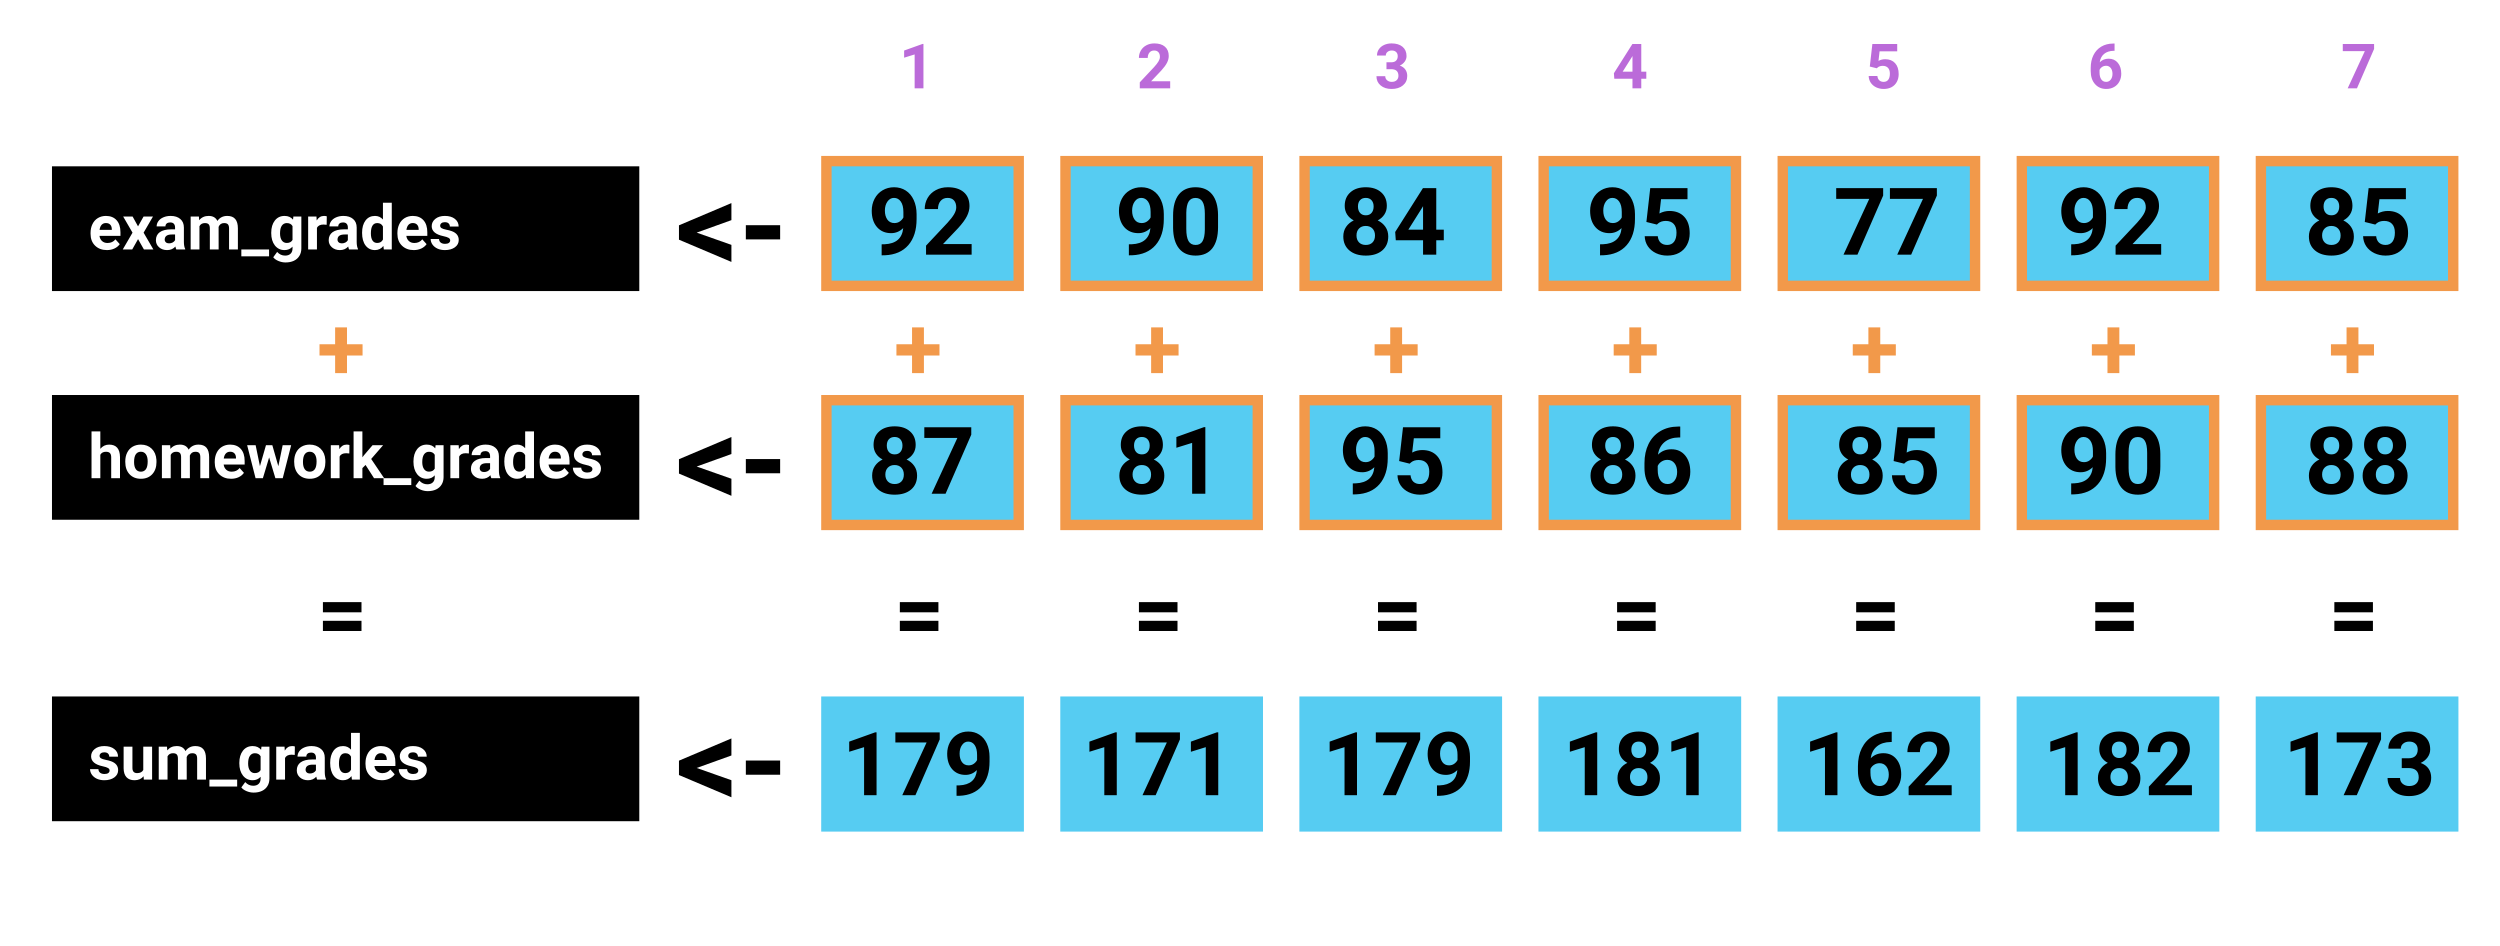 <svg width="481" height="182" viewBox="0 0 481 182" fill="none" xmlns="http://www.w3.org/2000/svg">
<rect width="481" height="182" fill="white"/>
<rect x="159" y="31" width="37" height="24" fill="#56CCF2" stroke="#F2994A" stroke-width="2"/>
<rect x="251" y="31" width="37" height="24" fill="#56CCF2" stroke="#F2994A" stroke-width="2"/>
<rect x="205" y="31" width="37" height="24" fill="#56CCF2" stroke="#F2994A" stroke-width="2"/>
<rect x="297" y="31" width="37" height="24" fill="#56CCF2" stroke="#F2994A" stroke-width="2"/>
<rect x="389" y="31" width="37" height="24" fill="#56CCF2" stroke="#F2994A" stroke-width="2"/>
<rect x="435" y="31" width="37" height="24" fill="#56CCF2" stroke="#F2994A" stroke-width="2"/>
<rect x="343" y="31" width="37" height="24" fill="#56CCF2" stroke="#F2994A" stroke-width="2"/>
<path d="M173.776 43.885C173.114 44.535 172.341 44.86 171.456 44.86C170.325 44.86 169.42 44.474 168.74 43.7C168.061 42.921 167.721 41.872 167.721 40.554C167.721 39.716 167.902 38.948 168.266 38.251C168.635 37.548 169.147 37.003 169.804 36.616C170.46 36.224 171.198 36.027 172.019 36.027C172.862 36.027 173.612 36.238 174.269 36.66C174.925 37.082 175.435 37.688 175.798 38.48C176.161 39.27 176.346 40.176 176.352 41.195V42.136C176.352 44.269 175.821 45.944 174.761 47.163C173.7 48.382 172.197 49.032 170.252 49.114L169.628 49.123V47.005L170.19 46.996C172.399 46.897 173.595 45.859 173.776 43.885ZM172.08 42.918C172.49 42.918 172.842 42.812 173.135 42.602C173.434 42.391 173.659 42.136 173.812 41.837V40.791C173.812 39.93 173.647 39.262 173.319 38.787C172.991 38.312 172.552 38.075 172.001 38.075C171.491 38.075 171.072 38.31 170.744 38.778C170.416 39.241 170.252 39.824 170.252 40.527C170.252 41.225 170.41 41.799 170.727 42.25C171.049 42.695 171.5 42.918 172.08 42.918ZM186.942 49H178.171V47.26L182.311 42.848C182.879 42.227 183.298 41.685 183.567 41.222C183.843 40.759 183.98 40.319 183.98 39.903C183.98 39.335 183.837 38.89 183.55 38.567C183.263 38.239 182.853 38.075 182.319 38.075C181.745 38.075 181.291 38.274 180.957 38.673C180.629 39.065 180.465 39.584 180.465 40.228H177.916C177.916 39.449 178.101 38.737 178.47 38.093C178.845 37.448 179.372 36.944 180.052 36.581C180.731 36.212 181.502 36.027 182.363 36.027C183.682 36.027 184.704 36.344 185.431 36.977C186.163 37.609 186.529 38.503 186.529 39.657C186.529 40.29 186.365 40.935 186.037 41.591C185.709 42.247 185.146 43.012 184.35 43.885L181.44 46.952H186.942V49ZM221.343 43.885C220.681 44.535 219.907 44.86 219.022 44.86C217.892 44.86 216.986 44.474 216.307 43.7C215.627 42.921 215.287 41.872 215.287 40.554C215.287 39.716 215.469 38.948 215.832 38.251C216.201 37.548 216.714 37.003 217.37 36.616C218.026 36.224 218.765 36.027 219.585 36.027C220.429 36.027 221.179 36.238 221.835 36.66C222.491 37.082 223.001 37.688 223.364 38.48C223.728 39.27 223.912 40.176 223.918 41.195V42.136C223.918 44.269 223.388 45.944 222.327 47.163C221.267 48.382 219.764 49.032 217.818 49.114L217.194 49.123V47.005L217.757 46.996C219.966 46.897 221.161 45.859 221.343 43.885ZM219.646 42.918C220.057 42.918 220.408 42.812 220.701 42.602C221 42.391 221.226 42.136 221.378 41.837V40.791C221.378 39.93 221.214 39.262 220.886 38.787C220.558 38.312 220.118 38.075 219.567 38.075C219.058 38.075 218.639 38.31 218.311 38.778C217.982 39.241 217.818 39.824 217.818 40.527C217.818 41.225 217.977 41.799 218.293 42.25C218.615 42.695 219.066 42.918 219.646 42.918ZM234.351 43.709C234.351 45.478 233.984 46.832 233.252 47.77C232.52 48.707 231.447 49.176 230.035 49.176C228.641 49.176 227.574 48.716 226.836 47.796C226.098 46.876 225.72 45.558 225.702 43.841V41.485C225.702 39.698 226.071 38.342 226.81 37.416C227.554 36.49 228.623 36.027 230.018 36.027C231.412 36.027 232.479 36.487 233.217 37.407C233.955 38.321 234.333 39.637 234.351 41.353V43.709ZM231.811 41.125C231.811 40.065 231.664 39.294 231.371 38.813C231.084 38.327 230.633 38.084 230.018 38.084C229.42 38.084 228.978 38.315 228.69 38.778C228.409 39.235 228.26 39.953 228.242 40.932V44.043C228.242 45.086 228.383 45.862 228.664 46.372C228.951 46.876 229.408 47.128 230.035 47.128C230.656 47.128 231.104 46.885 231.38 46.398C231.655 45.912 231.799 45.168 231.811 44.166V41.125ZM266.826 39.605C266.826 40.226 266.671 40.776 266.36 41.257C266.05 41.737 265.622 42.121 265.077 42.408C265.698 42.707 266.19 43.12 266.554 43.648C266.917 44.169 267.099 44.784 267.099 45.493C267.099 46.63 266.712 47.529 265.938 48.191C265.165 48.848 264.113 49.176 262.783 49.176C261.453 49.176 260.398 48.845 259.619 48.183C258.84 47.52 258.45 46.624 258.45 45.493C258.45 44.784 258.632 44.166 258.995 43.639C259.358 43.111 259.848 42.701 260.463 42.408C259.918 42.121 259.49 41.737 259.18 41.257C258.875 40.776 258.723 40.226 258.723 39.605C258.723 38.515 259.086 37.648 259.812 37.003C260.539 36.352 261.526 36.027 262.774 36.027C264.017 36.027 265.001 36.35 265.728 36.994C266.46 37.633 266.826 38.503 266.826 39.605ZM264.55 45.309C264.55 44.752 264.389 44.307 264.066 43.973C263.744 43.639 263.311 43.472 262.766 43.472C262.227 43.472 261.796 43.639 261.474 43.973C261.151 44.301 260.99 44.746 260.99 45.309C260.99 45.853 261.148 46.293 261.465 46.627C261.781 46.961 262.221 47.128 262.783 47.128C263.334 47.128 263.765 46.967 264.075 46.645C264.392 46.322 264.55 45.877 264.55 45.309ZM264.286 39.727C264.286 39.23 264.154 38.831 263.891 38.532C263.627 38.227 263.255 38.075 262.774 38.075C262.3 38.075 261.931 38.222 261.667 38.515C261.403 38.808 261.271 39.212 261.271 39.727C261.271 40.237 261.403 40.648 261.667 40.958C261.931 41.269 262.303 41.424 262.783 41.424C263.264 41.424 263.633 41.269 263.891 40.958C264.154 40.648 264.286 40.237 264.286 39.727ZM276.336 44.184H277.786V46.231H276.336V49H273.796V46.231H268.549L268.435 44.632L273.77 36.203H276.336V44.184ZM270.966 44.184H273.796V39.666L273.629 39.956L270.966 44.184ZM311.993 43.885C311.331 44.535 310.558 44.86 309.673 44.86C308.542 44.86 307.637 44.474 306.957 43.7C306.277 42.921 305.938 41.872 305.938 40.554C305.938 39.716 306.119 38.948 306.482 38.251C306.852 37.548 307.364 37.003 308.021 36.616C308.677 36.224 309.415 36.027 310.235 36.027C311.079 36.027 311.829 36.238 312.485 36.66C313.142 37.082 313.651 37.688 314.015 38.48C314.378 39.27 314.562 40.176 314.568 41.195V42.136C314.568 44.269 314.038 45.944 312.978 47.163C311.917 48.382 310.414 49.032 308.469 49.114L307.845 49.123V47.005L308.407 46.996C310.616 46.897 311.812 45.859 311.993 43.885ZM310.297 42.918C310.707 42.918 311.059 42.812 311.352 42.602C311.65 42.391 311.876 42.136 312.028 41.837V40.791C312.028 39.93 311.864 39.262 311.536 38.787C311.208 38.312 310.769 38.075 310.218 38.075C309.708 38.075 309.289 38.31 308.961 38.778C308.633 39.241 308.469 39.824 308.469 40.527C308.469 41.225 308.627 41.799 308.943 42.25C309.266 42.695 309.717 42.918 310.297 42.918ZM316.766 42.707L317.504 36.203H324.676V38.321H319.587L319.271 41.072C319.874 40.75 320.516 40.589 321.195 40.589C322.414 40.589 323.369 40.967 324.061 41.723C324.752 42.478 325.098 43.536 325.098 44.895C325.098 45.722 324.922 46.463 324.57 47.119C324.225 47.77 323.727 48.276 323.076 48.64C322.426 48.997 321.658 49.176 320.773 49.176C320 49.176 319.282 49.02 318.62 48.71C317.958 48.394 317.434 47.951 317.047 47.383C316.666 46.815 316.464 46.167 316.44 45.44H318.954C319.007 45.974 319.191 46.39 319.508 46.688C319.83 46.981 320.249 47.128 320.765 47.128C321.339 47.128 321.781 46.923 322.092 46.513C322.402 46.097 322.558 45.511 322.558 44.755C322.558 44.028 322.379 43.472 322.021 43.085C321.664 42.698 321.157 42.505 320.501 42.505C319.897 42.505 319.408 42.663 319.033 42.98L318.787 43.208L316.766 42.707ZM362.319 37.627L357.371 49H354.69L359.647 38.26H353.284V36.203H362.319V37.627ZM372.655 37.627L367.707 49H365.026L369.983 38.26H363.62V36.203H372.655V37.627ZM402.644 43.885C401.981 44.535 401.208 44.86 400.323 44.86C399.192 44.86 398.287 44.474 397.607 43.7C396.928 42.921 396.588 41.872 396.588 40.554C396.588 39.716 396.77 38.948 397.133 38.251C397.502 37.548 398.015 37.003 398.671 36.616C399.327 36.224 400.065 36.027 400.886 36.027C401.729 36.027 402.479 36.238 403.136 36.66C403.792 37.082 404.302 37.688 404.665 38.48C405.028 39.27 405.213 40.176 405.219 41.195V42.136C405.219 44.269 404.688 45.944 403.628 47.163C402.567 48.382 401.064 49.032 399.119 49.114L398.495 49.123V47.005L399.058 46.996C401.267 46.897 402.462 45.859 402.644 43.885ZM400.947 42.918C401.357 42.918 401.709 42.812 402.002 42.602C402.301 42.391 402.526 42.136 402.679 41.837V40.791C402.679 39.93 402.515 39.262 402.187 38.787C401.858 38.312 401.419 38.075 400.868 38.075C400.358 38.075 399.939 38.31 399.611 38.778C399.283 39.241 399.119 39.824 399.119 40.527C399.119 41.225 399.277 41.799 399.594 42.25C399.916 42.695 400.367 42.918 400.947 42.918ZM415.81 49H407.038V47.26L411.178 42.848C411.746 42.227 412.165 41.685 412.435 41.222C412.71 40.759 412.848 40.319 412.848 39.903C412.848 39.335 412.704 38.89 412.417 38.567C412.13 38.239 411.72 38.075 411.187 38.075C410.612 38.075 410.158 38.274 409.824 38.673C409.496 39.065 409.332 39.584 409.332 40.228H406.783C406.783 39.449 406.968 38.737 407.337 38.093C407.712 37.448 408.239 36.944 408.919 36.581C409.599 36.212 410.369 36.027 411.23 36.027C412.549 36.027 413.571 36.344 414.298 36.977C415.03 37.609 415.396 38.503 415.396 39.657C415.396 40.29 415.232 40.935 414.904 41.591C414.576 42.247 414.014 43.012 413.217 43.885L410.308 46.952H415.81V49ZM452.609 39.605C452.609 40.226 452.454 40.776 452.144 41.257C451.833 41.737 451.405 42.121 450.86 42.408C451.481 42.707 451.974 43.12 452.337 43.648C452.7 44.169 452.882 44.784 452.882 45.493C452.882 46.63 452.495 47.529 451.722 48.191C450.948 48.848 449.896 49.176 448.566 49.176C447.236 49.176 446.182 48.845 445.402 48.183C444.623 47.52 444.233 46.624 444.233 45.493C444.233 44.784 444.415 44.166 444.778 43.639C445.142 43.111 445.631 42.701 446.246 42.408C445.701 42.121 445.273 41.737 444.963 41.257C444.658 40.776 444.506 40.226 444.506 39.605C444.506 38.515 444.869 37.648 445.596 37.003C446.322 36.352 447.31 36.027 448.558 36.027C449.8 36.027 450.784 36.35 451.511 36.994C452.243 37.633 452.609 38.503 452.609 39.605ZM450.333 45.309C450.333 44.752 450.172 44.307 449.85 43.973C449.527 43.639 449.094 43.472 448.549 43.472C448.01 43.472 447.579 43.639 447.257 43.973C446.935 44.301 446.773 44.746 446.773 45.309C446.773 45.853 446.932 46.293 447.248 46.627C447.564 46.961 448.004 47.128 448.566 47.128C449.117 47.128 449.548 46.967 449.858 46.645C450.175 46.322 450.333 45.877 450.333 45.309ZM450.069 39.727C450.069 39.23 449.938 38.831 449.674 38.532C449.41 38.227 449.038 38.075 448.558 38.075C448.083 38.075 447.714 38.222 447.45 38.515C447.187 38.808 447.055 39.212 447.055 39.727C447.055 40.237 447.187 40.648 447.45 40.958C447.714 41.269 448.086 41.424 448.566 41.424C449.047 41.424 449.416 41.269 449.674 40.958C449.938 40.648 450.069 40.237 450.069 39.727ZM454.982 42.707L455.721 36.203H462.893V38.321H457.804L457.487 41.072C458.091 40.75 458.732 40.589 459.412 40.589C460.631 40.589 461.586 40.967 462.277 41.723C462.969 42.478 463.314 43.536 463.314 44.895C463.314 45.722 463.139 46.463 462.787 47.119C462.441 47.77 461.943 48.276 461.293 48.64C460.643 48.997 459.875 49.176 458.99 49.176C458.217 49.176 457.499 49.02 456.837 48.71C456.175 48.394 455.65 47.951 455.264 47.383C454.883 46.815 454.681 46.167 454.657 45.44H457.171C457.224 45.974 457.408 46.39 457.725 46.688C458.047 46.981 458.466 47.128 458.981 47.128C459.556 47.128 459.998 46.923 460.309 46.513C460.619 46.097 460.774 45.511 460.774 44.755C460.774 44.028 460.596 43.472 460.238 43.085C459.881 42.698 459.374 42.505 458.718 42.505C458.114 42.505 457.625 42.663 457.25 42.98L457.004 43.208L454.982 42.707Z" fill="black"/>
<rect x="159" y="77" width="37" height="24" fill="#56CCF2" stroke="#F2994A" stroke-width="2"/>
<rect x="251" y="77" width="37" height="24" fill="#56CCF2" stroke="#F2994A" stroke-width="2"/>
<rect x="205" y="77" width="37" height="24" fill="#56CCF2" stroke="#F2994A" stroke-width="2"/>
<rect x="297" y="77" width="37" height="24" fill="#56CCF2" stroke="#F2994A" stroke-width="2"/>
<rect x="389" y="77" width="37" height="24" fill="#56CCF2" stroke="#F2994A" stroke-width="2"/>
<rect x="435" y="77" width="37" height="24" fill="#56CCF2" stroke="#F2994A" stroke-width="2"/>
<rect x="343" y="77" width="37" height="24" fill="#56CCF2" stroke="#F2994A" stroke-width="2"/>
<path d="M176.176 85.605C176.176 86.226 176.021 86.776 175.71 87.257C175.399 87.737 174.972 88.121 174.427 88.408C175.048 88.707 175.54 89.12 175.903 89.647C176.267 90.169 176.448 90.784 176.448 91.493C176.448 92.63 176.062 93.529 175.288 94.191C174.515 94.848 173.463 95.176 172.133 95.176C170.803 95.176 169.748 94.845 168.969 94.183C168.189 93.52 167.8 92.624 167.8 91.493C167.8 90.784 167.981 90.166 168.345 89.639C168.708 89.111 169.197 88.701 169.812 88.408C169.268 88.121 168.84 87.737 168.529 87.257C168.225 86.776 168.072 86.226 168.072 85.605C168.072 84.515 168.436 83.647 169.162 83.003C169.889 82.353 170.876 82.027 172.124 82.027C173.366 82.027 174.351 82.35 175.077 82.994C175.81 83.633 176.176 84.503 176.176 85.605ZM173.899 91.309C173.899 90.752 173.738 90.307 173.416 89.973C173.094 89.639 172.66 89.472 172.115 89.472C171.576 89.472 171.146 89.639 170.823 89.973C170.501 90.301 170.34 90.746 170.34 91.309C170.34 91.853 170.498 92.293 170.814 92.627C171.131 92.961 171.57 93.128 172.133 93.128C172.684 93.128 173.114 92.967 173.425 92.644C173.741 92.322 173.899 91.877 173.899 91.309ZM173.636 85.728C173.636 85.23 173.504 84.831 173.24 84.532C172.977 84.228 172.604 84.075 172.124 84.075C171.649 84.075 171.28 84.222 171.017 84.515C170.753 84.808 170.621 85.212 170.621 85.728C170.621 86.237 170.753 86.647 171.017 86.958C171.28 87.269 171.652 87.424 172.133 87.424C172.613 87.424 172.982 87.269 173.24 86.958C173.504 86.647 173.636 86.237 173.636 85.728ZM186.872 83.627L181.924 95H179.243L184.2 84.26H177.837V82.203H186.872V83.627ZM223.742 85.605C223.742 86.226 223.587 86.776 223.276 87.257C222.966 87.737 222.538 88.121 221.993 88.408C222.614 88.707 223.106 89.12 223.47 89.647C223.833 90.169 224.015 90.784 224.015 91.493C224.015 92.63 223.628 93.529 222.854 94.191C222.081 94.848 221.029 95.176 219.699 95.176C218.369 95.176 217.314 94.845 216.535 94.183C215.756 93.52 215.366 92.624 215.366 91.493C215.366 90.784 215.548 90.166 215.911 89.639C216.274 89.111 216.764 88.701 217.379 88.408C216.834 88.121 216.406 87.737 216.096 87.257C215.791 86.776 215.639 86.226 215.639 85.605C215.639 84.515 216.002 83.647 216.729 83.003C217.455 82.353 218.442 82.027 219.69 82.027C220.933 82.027 221.917 82.35 222.644 82.994C223.376 83.633 223.742 84.503 223.742 85.605ZM221.466 91.309C221.466 90.752 221.305 90.307 220.982 89.973C220.66 89.639 220.227 89.472 219.682 89.472C219.143 89.472 218.712 89.639 218.39 89.973C218.067 90.301 217.906 90.746 217.906 91.309C217.906 91.853 218.064 92.293 218.381 92.627C218.697 92.961 219.137 93.128 219.699 93.128C220.25 93.128 220.681 92.967 220.991 92.644C221.308 92.322 221.466 91.877 221.466 91.309ZM221.202 85.728C221.202 85.23 221.07 84.831 220.807 84.532C220.543 84.228 220.171 84.075 219.69 84.075C219.216 84.075 218.847 84.222 218.583 84.515C218.319 84.808 218.188 85.212 218.188 85.728C218.188 86.237 218.319 86.647 218.583 86.958C218.847 87.269 219.219 87.424 219.699 87.424C220.18 87.424 220.549 87.269 220.807 86.958C221.07 86.647 221.202 86.237 221.202 85.728ZM231.907 95H229.367V85.209L226.335 86.149V84.084L231.635 82.186H231.907V95ZM264.427 89.885C263.765 90.535 262.991 90.86 262.106 90.86C260.976 90.86 260.07 90.474 259.391 89.7C258.711 88.921 258.371 87.872 258.371 86.554C258.371 85.716 258.553 84.948 258.916 84.251C259.285 83.548 259.798 83.003 260.454 82.616C261.11 82.224 261.849 82.027 262.669 82.027C263.513 82.027 264.263 82.238 264.919 82.66C265.575 83.082 266.085 83.689 266.448 84.48C266.812 85.27 266.996 86.176 267.002 87.195V88.136C267.002 90.269 266.472 91.944 265.411 93.163C264.351 94.382 262.848 95.032 260.902 95.114L260.278 95.123V93.005L260.841 92.996C263.05 92.897 264.245 91.859 264.427 89.885ZM262.73 88.918C263.141 88.918 263.492 88.812 263.785 88.602C264.084 88.391 264.31 88.136 264.462 87.837V86.791C264.462 85.93 264.298 85.262 263.97 84.787C263.642 84.312 263.202 84.075 262.651 84.075C262.142 84.075 261.723 84.31 261.395 84.778C261.066 85.241 260.902 85.824 260.902 86.527C260.902 87.225 261.061 87.799 261.377 88.25C261.699 88.695 262.15 88.918 262.73 88.918ZM269.199 88.707L269.938 82.203H277.109V84.321H272.021L271.704 87.072C272.308 86.75 272.949 86.589 273.629 86.589C274.848 86.589 275.803 86.967 276.494 87.723C277.186 88.478 277.531 89.536 277.531 90.895C277.531 91.722 277.355 92.463 277.004 93.119C276.658 93.769 276.16 94.276 275.51 94.64C274.859 94.997 274.092 95.176 273.207 95.176C272.434 95.176 271.716 95.02 271.054 94.71C270.392 94.394 269.867 93.951 269.48 93.383C269.1 92.814 268.897 92.167 268.874 91.44H271.388C271.44 91.974 271.625 92.39 271.941 92.689C272.264 92.981 272.683 93.128 273.198 93.128C273.772 93.128 274.215 92.923 274.525 92.513C274.836 92.097 274.991 91.511 274.991 90.755C274.991 90.028 274.812 89.472 274.455 89.085C274.098 88.698 273.591 88.505 272.935 88.505C272.331 88.505 271.842 88.663 271.467 88.98L271.221 89.208L269.199 88.707ZM314.393 85.605C314.393 86.226 314.237 86.776 313.927 87.257C313.616 87.737 313.188 88.121 312.644 88.408C313.265 88.707 313.757 89.12 314.12 89.647C314.483 90.169 314.665 90.784 314.665 91.493C314.665 92.63 314.278 93.529 313.505 94.191C312.731 94.848 311.68 95.176 310.35 95.176C309.02 95.176 307.965 94.845 307.186 94.183C306.406 93.52 306.017 92.624 306.017 91.493C306.017 90.784 306.198 90.166 306.562 89.639C306.925 89.111 307.414 88.701 308.029 88.408C307.484 88.121 307.057 87.737 306.746 87.257C306.441 86.776 306.289 86.226 306.289 85.605C306.289 84.515 306.652 83.647 307.379 83.003C308.105 82.353 309.093 82.027 310.341 82.027C311.583 82.027 312.567 82.35 313.294 82.994C314.026 83.633 314.393 84.503 314.393 85.605ZM312.116 91.309C312.116 90.752 311.955 90.307 311.633 89.973C311.311 89.639 310.877 89.472 310.332 89.472C309.793 89.472 309.362 89.639 309.04 89.973C308.718 90.301 308.557 90.746 308.557 91.309C308.557 91.853 308.715 92.293 309.031 92.627C309.348 92.961 309.787 93.128 310.35 93.128C310.9 93.128 311.331 92.967 311.642 92.644C311.958 92.322 312.116 91.877 312.116 91.309ZM311.853 85.728C311.853 85.23 311.721 84.831 311.457 84.532C311.193 84.228 310.821 84.075 310.341 84.075C309.866 84.075 309.497 84.222 309.233 84.515C308.97 84.808 308.838 85.212 308.838 85.728C308.838 86.237 308.97 86.647 309.233 86.958C309.497 87.269 309.869 87.424 310.35 87.424C310.83 87.424 311.199 87.269 311.457 86.958C311.721 86.647 311.853 86.237 311.853 85.728ZM323.278 82.071V84.163H323.032C321.884 84.181 320.958 84.48 320.255 85.06C319.558 85.64 319.139 86.445 318.998 87.477C319.678 86.785 320.536 86.439 321.573 86.439C322.687 86.439 323.571 86.838 324.228 87.635C324.884 88.432 325.212 89.481 325.212 90.781C325.212 91.613 325.03 92.366 324.667 93.04C324.31 93.714 323.8 94.238 323.138 94.613C322.481 94.988 321.737 95.176 320.905 95.176C319.558 95.176 318.468 94.707 317.636 93.769C316.81 92.832 316.396 91.581 316.396 90.017V89.103C316.396 87.714 316.657 86.489 317.179 85.429C317.706 84.362 318.459 83.539 319.438 82.959C320.422 82.373 321.562 82.077 322.856 82.071H323.278ZM320.8 88.478C320.39 88.478 320.018 88.587 319.684 88.804C319.35 89.015 319.104 89.296 318.945 89.647V90.421C318.945 91.27 319.112 91.936 319.446 92.416C319.78 92.891 320.249 93.128 320.853 93.128C321.397 93.128 321.837 92.914 322.171 92.486C322.511 92.053 322.681 91.493 322.681 90.808C322.681 90.11 322.511 89.548 322.171 89.12C321.831 88.692 321.374 88.478 320.8 88.478ZM361.959 85.605C361.959 86.226 361.804 86.776 361.493 87.257C361.183 87.737 360.755 88.121 360.21 88.408C360.831 88.707 361.323 89.12 361.687 89.647C362.05 90.169 362.231 90.784 362.231 91.493C362.231 92.63 361.845 93.529 361.071 94.191C360.298 94.848 359.246 95.176 357.916 95.176C356.586 95.176 355.531 94.845 354.752 94.183C353.973 93.52 353.583 92.624 353.583 91.493C353.583 90.784 353.765 90.166 354.128 89.639C354.491 89.111 354.98 88.701 355.596 88.408C355.051 88.121 354.623 87.737 354.312 87.257C354.008 86.776 353.855 86.226 353.855 85.605C353.855 84.515 354.219 83.647 354.945 83.003C355.672 82.353 356.659 82.027 357.907 82.027C359.149 82.027 360.134 82.35 360.86 82.994C361.593 83.633 361.959 84.503 361.959 85.605ZM359.683 91.309C359.683 90.752 359.521 90.307 359.199 89.973C358.877 89.639 358.443 89.472 357.898 89.472C357.359 89.472 356.929 89.639 356.606 89.973C356.284 90.301 356.123 90.746 356.123 91.309C356.123 91.853 356.281 92.293 356.598 92.627C356.914 92.961 357.354 93.128 357.916 93.128C358.467 93.128 358.897 92.967 359.208 92.644C359.524 92.322 359.683 91.877 359.683 91.309ZM359.419 85.728C359.419 85.23 359.287 84.831 359.023 84.532C358.76 84.228 358.388 84.075 357.907 84.075C357.433 84.075 357.063 84.222 356.8 84.515C356.536 84.808 356.404 85.212 356.404 85.728C356.404 86.237 356.536 86.647 356.8 86.958C357.063 87.269 357.436 87.424 357.916 87.424C358.396 87.424 358.766 87.269 359.023 86.958C359.287 86.647 359.419 86.237 359.419 85.728ZM364.332 88.707L365.07 82.203H372.242V84.321H367.153L366.837 87.072C367.44 86.75 368.082 86.589 368.762 86.589C369.98 86.589 370.936 86.967 371.627 87.723C372.318 88.478 372.664 89.536 372.664 90.895C372.664 91.722 372.488 92.463 372.137 93.119C371.791 93.769 371.293 94.276 370.643 94.64C369.992 94.997 369.225 95.176 368.34 95.176C367.566 95.176 366.849 95.02 366.187 94.71C365.524 94.394 365 93.951 364.613 93.383C364.232 92.814 364.03 92.167 364.007 91.44H366.521C366.573 91.974 366.758 92.39 367.074 92.689C367.396 92.981 367.815 93.128 368.331 93.128C368.905 93.128 369.348 92.923 369.658 92.513C369.969 92.097 370.124 91.511 370.124 90.755C370.124 90.028 369.945 89.472 369.588 89.085C369.23 88.698 368.724 88.505 368.067 88.505C367.464 88.505 366.975 88.663 366.6 88.98L366.354 89.208L364.332 88.707ZM402.644 89.885C401.981 90.535 401.208 90.86 400.323 90.86C399.192 90.86 398.287 90.474 397.607 89.7C396.928 88.921 396.588 87.872 396.588 86.554C396.588 85.716 396.77 84.948 397.133 84.251C397.502 83.548 398.015 83.003 398.671 82.616C399.327 82.224 400.065 82.027 400.886 82.027C401.729 82.027 402.479 82.238 403.136 82.66C403.792 83.082 404.302 83.689 404.665 84.48C405.028 85.27 405.213 86.176 405.219 87.195V88.136C405.219 90.269 404.688 91.944 403.628 93.163C402.567 94.382 401.064 95.032 399.119 95.114L398.495 95.123V93.005L399.058 92.996C401.267 92.897 402.462 91.859 402.644 89.885ZM400.947 88.918C401.357 88.918 401.709 88.812 402.002 88.602C402.301 88.391 402.526 88.136 402.679 87.837V86.791C402.679 85.93 402.515 85.262 402.187 84.787C401.858 84.312 401.419 84.075 400.868 84.075C400.358 84.075 399.939 84.31 399.611 84.778C399.283 85.241 399.119 85.824 399.119 86.527C399.119 87.225 399.277 87.799 399.594 88.25C399.916 88.695 400.367 88.918 400.947 88.918ZM415.651 89.709C415.651 91.478 415.285 92.832 414.553 93.769C413.82 94.707 412.748 95.176 411.336 95.176C409.941 95.176 408.875 94.716 408.137 93.796C407.398 92.876 407.021 91.558 407.003 89.841V87.485C407.003 85.698 407.372 84.342 408.11 83.416C408.854 82.49 409.924 82.027 411.318 82.027C412.713 82.027 413.779 82.487 414.518 83.407C415.256 84.321 415.634 85.637 415.651 87.353V89.709ZM413.111 87.125C413.111 86.064 412.965 85.294 412.672 84.814C412.385 84.327 411.934 84.084 411.318 84.084C410.721 84.084 410.278 84.315 409.991 84.778C409.71 85.235 409.561 85.953 409.543 86.932V90.043C409.543 91.086 409.684 91.862 409.965 92.372C410.252 92.876 410.709 93.128 411.336 93.128C411.957 93.128 412.405 92.885 412.681 92.398C412.956 91.912 413.1 91.168 413.111 90.166V87.125ZM452.609 85.605C452.609 86.226 452.454 86.776 452.144 87.257C451.833 87.737 451.405 88.121 450.86 88.408C451.481 88.707 451.974 89.12 452.337 89.647C452.7 90.169 452.882 90.784 452.882 91.493C452.882 92.63 452.495 93.529 451.722 94.191C450.948 94.848 449.896 95.176 448.566 95.176C447.236 95.176 446.182 94.845 445.402 94.183C444.623 93.52 444.233 92.624 444.233 91.493C444.233 90.784 444.415 90.166 444.778 89.639C445.142 89.111 445.631 88.701 446.246 88.408C445.701 88.121 445.273 87.737 444.963 87.257C444.658 86.776 444.506 86.226 444.506 85.605C444.506 84.515 444.869 83.647 445.596 83.003C446.322 82.353 447.31 82.027 448.558 82.027C449.8 82.027 450.784 82.35 451.511 82.994C452.243 83.633 452.609 84.503 452.609 85.605ZM450.333 91.309C450.333 90.752 450.172 90.307 449.85 89.973C449.527 89.639 449.094 89.472 448.549 89.472C448.01 89.472 447.579 89.639 447.257 89.973C446.935 90.301 446.773 90.746 446.773 91.309C446.773 91.853 446.932 92.293 447.248 92.627C447.564 92.961 448.004 93.128 448.566 93.128C449.117 93.128 449.548 92.967 449.858 92.644C450.175 92.322 450.333 91.877 450.333 91.309ZM450.069 85.728C450.069 85.23 449.938 84.831 449.674 84.532C449.41 84.228 449.038 84.075 448.558 84.075C448.083 84.075 447.714 84.222 447.45 84.515C447.187 84.808 447.055 85.212 447.055 85.728C447.055 86.237 447.187 86.647 447.45 86.958C447.714 87.269 448.086 87.424 448.566 87.424C449.047 87.424 449.416 87.269 449.674 86.958C449.938 86.647 450.069 86.237 450.069 85.728ZM462.945 85.605C462.945 86.226 462.79 86.776 462.479 87.257C462.169 87.737 461.741 88.121 461.196 88.408C461.817 88.707 462.31 89.12 462.673 89.647C463.036 90.169 463.218 90.784 463.218 91.493C463.218 92.63 462.831 93.529 462.058 94.191C461.284 94.848 460.232 95.176 458.902 95.176C457.572 95.176 456.518 94.845 455.738 94.183C454.959 93.52 454.569 92.624 454.569 91.493C454.569 90.784 454.751 90.166 455.114 89.639C455.478 89.111 455.967 88.701 456.582 88.408C456.037 88.121 455.609 87.737 455.299 87.257C454.994 86.776 454.842 86.226 454.842 85.605C454.842 84.515 455.205 83.647 455.932 83.003C456.658 82.353 457.646 82.027 458.894 82.027C460.136 82.027 461.12 82.35 461.847 82.994C462.579 83.633 462.945 84.503 462.945 85.605ZM460.669 91.309C460.669 90.752 460.508 90.307 460.186 89.973C459.863 89.639 459.43 89.472 458.885 89.472C458.346 89.472 457.915 89.639 457.593 89.973C457.271 90.301 457.109 90.746 457.109 91.309C457.109 91.853 457.268 92.293 457.584 92.627C457.9 92.961 458.34 93.128 458.902 93.128C459.453 93.128 459.884 92.967 460.194 92.644C460.511 92.322 460.669 91.877 460.669 91.309ZM460.405 85.728C460.405 85.23 460.273 84.831 460.01 84.532C459.746 84.228 459.374 84.075 458.894 84.075C458.419 84.075 458.05 84.222 457.786 84.515C457.522 84.808 457.391 85.212 457.391 85.728C457.391 86.237 457.522 86.647 457.786 86.958C458.05 87.269 458.422 87.424 458.902 87.424C459.383 87.424 459.752 87.269 460.01 86.958C460.273 86.647 460.405 86.237 460.405 85.728Z" fill="black"/>
<path d="M177.67 17H175.977V10.473L173.955 11.1V9.723L177.488 8.457H177.67V17ZM225.143 17H219.295V15.84L222.055 12.898C222.434 12.484 222.713 12.123 222.893 11.815C223.076 11.506 223.168 11.213 223.168 10.935C223.168 10.557 223.072 10.26 222.881 10.045C222.689 9.826 222.416 9.717 222.061 9.717C221.678 9.717 221.375 9.85 221.152 10.115C220.934 10.377 220.824 10.723 220.824 11.152H219.125C219.125 10.633 219.248 10.158 219.494 9.729C219.744 9.299 220.096 8.963 220.549 8.721C221.002 8.475 221.516 8.352 222.09 8.352C222.969 8.352 223.65 8.562 224.135 8.984C224.623 9.406 224.867 10.002 224.867 10.771C224.867 11.193 224.758 11.623 224.539 12.06C224.32 12.498 223.945 13.008 223.414 13.59L221.475 15.635H225.143V17ZM266.756 11.984H267.658C268.088 11.984 268.406 11.877 268.613 11.662C268.82 11.447 268.924 11.162 268.924 10.807C268.924 10.463 268.82 10.195 268.613 10.004C268.41 9.812 268.129 9.717 267.77 9.717C267.445 9.717 267.174 9.807 266.955 9.986C266.736 10.162 266.627 10.393 266.627 10.678H264.934C264.934 10.232 265.053 9.834 265.291 9.482C265.533 9.127 265.869 8.85 266.299 8.65C266.732 8.451 267.209 8.352 267.729 8.352C268.631 8.352 269.338 8.568 269.85 9.002C270.361 9.432 270.617 10.025 270.617 10.783C270.617 11.174 270.498 11.533 270.26 11.861C270.021 12.19 269.709 12.441 269.322 12.617C269.803 12.789 270.16 13.047 270.395 13.391C270.633 13.734 270.752 14.141 270.752 14.609C270.752 15.367 270.475 15.975 269.92 16.432C269.369 16.889 268.639 17.117 267.729 17.117C266.877 17.117 266.18 16.893 265.637 16.443C265.098 15.994 264.828 15.4 264.828 14.662H266.521C266.521 14.982 266.641 15.244 266.879 15.447C267.121 15.65 267.418 15.752 267.77 15.752C268.172 15.752 268.486 15.646 268.713 15.435C268.943 15.221 269.059 14.938 269.059 14.586C269.059 13.734 268.59 13.309 267.652 13.309H266.756V11.984ZM315.781 13.789H316.748V15.154H315.781V17H314.088V15.154H310.59L310.514 14.088L314.07 8.469H315.781V13.789ZM312.201 13.789H314.088V10.777L313.977 10.971L312.201 13.789ZM359.75 12.805L360.242 8.469H365.023V9.881H361.631L361.42 11.715C361.822 11.5 362.25 11.393 362.703 11.393C363.516 11.393 364.152 11.645 364.613 12.148C365.074 12.652 365.305 13.357 365.305 14.264C365.305 14.815 365.188 15.309 364.953 15.746C364.723 16.18 364.391 16.518 363.957 16.76C363.523 16.998 363.012 17.117 362.422 17.117C361.906 17.117 361.428 17.014 360.986 16.807C360.545 16.596 360.195 16.301 359.938 15.922C359.684 15.543 359.549 15.111 359.533 14.627H361.209C361.244 14.982 361.367 15.26 361.578 15.459C361.793 15.654 362.072 15.752 362.416 15.752C362.799 15.752 363.094 15.615 363.301 15.342C363.508 15.065 363.611 14.674 363.611 14.17C363.611 13.685 363.492 13.315 363.254 13.057C363.016 12.799 362.678 12.67 362.24 12.67C361.838 12.67 361.512 12.775 361.262 12.986L361.098 13.139L359.75 12.805ZM406.842 8.381V9.775H406.678C405.912 9.787 405.295 9.986 404.826 10.373C404.361 10.76 404.082 11.297 403.988 11.984C404.441 11.523 405.014 11.293 405.705 11.293C406.447 11.293 407.037 11.559 407.475 12.09C407.912 12.621 408.131 13.32 408.131 14.188C408.131 14.742 408.01 15.244 407.768 15.693C407.529 16.143 407.189 16.492 406.748 16.742C406.311 16.992 405.814 17.117 405.26 17.117C404.361 17.117 403.635 16.805 403.08 16.18C402.529 15.555 402.254 14.721 402.254 13.678V13.068C402.254 12.143 402.428 11.326 402.775 10.619C403.127 9.908 403.629 9.359 404.281 8.973C404.938 8.582 405.697 8.385 406.561 8.381H406.842ZM405.189 12.652C404.916 12.652 404.668 12.725 404.445 12.869C404.223 13.01 404.059 13.197 403.953 13.432V13.947C403.953 14.514 404.064 14.957 404.287 15.277C404.51 15.594 404.822 15.752 405.225 15.752C405.588 15.752 405.881 15.609 406.104 15.324C406.33 15.035 406.443 14.662 406.443 14.205C406.443 13.74 406.33 13.365 406.104 13.08C405.877 12.795 405.572 12.652 405.189 12.652ZM456.775 9.418L453.477 17H451.689L454.994 9.84H450.752V8.469H456.775V9.418Z" fill="#BB6BD9"/>
<rect x="10" y="32" width="113" height="24" fill="black"/>
<path d="M20.568 48.117C19.639 48.117 18.881 47.832 18.295 47.262C17.713 46.691 17.422 45.932 17.422 44.982V44.818C17.422 44.182 17.545 43.613 17.791 43.113C18.037 42.609 18.385 42.223 18.834 41.953C19.287 41.68 19.803 41.543 20.381 41.543C21.248 41.543 21.93 41.816 22.426 42.363C22.926 42.91 23.176 43.685 23.176 44.69V45.381H19.139C19.193 45.795 19.357 46.127 19.631 46.377C19.908 46.627 20.258 46.752 20.68 46.752C21.332 46.752 21.842 46.516 22.209 46.043L23.041 46.975C22.787 47.334 22.443 47.615 22.01 47.818C21.576 48.018 21.096 48.117 20.568 48.117ZM20.375 42.914C20.039 42.914 19.766 43.027 19.555 43.254C19.348 43.48 19.215 43.805 19.156 44.227H21.512V44.092C21.504 43.717 21.402 43.428 21.207 43.225C21.012 43.018 20.734 42.914 20.375 42.914ZM26.557 43.553L27.623 41.66H29.434L27.629 44.766L29.51 48H27.693L26.562 46.008L25.438 48H23.615L25.496 44.766L23.697 41.66H25.514L26.557 43.553ZM33.922 48C33.844 47.848 33.787 47.658 33.752 47.432C33.342 47.889 32.809 48.117 32.152 48.117C31.531 48.117 31.016 47.938 30.605 47.578C30.199 47.219 29.996 46.766 29.996 46.219C29.996 45.547 30.244 45.031 30.74 44.672C31.24 44.312 31.961 44.131 32.902 44.127H33.682V43.764C33.682 43.471 33.605 43.236 33.453 43.06C33.305 42.885 33.068 42.797 32.744 42.797C32.459 42.797 32.234 42.865 32.07 43.002C31.91 43.139 31.83 43.326 31.83 43.565H30.137C30.137 43.197 30.25 42.857 30.477 42.545C30.703 42.232 31.023 41.988 31.438 41.812C31.852 41.633 32.316 41.543 32.832 41.543C33.613 41.543 34.232 41.74 34.69 42.135C35.15 42.525 35.381 43.076 35.381 43.787V46.535C35.385 47.137 35.469 47.592 35.633 47.9V48H33.922ZM32.522 46.822C32.772 46.822 33.002 46.768 33.213 46.658C33.424 46.545 33.58 46.395 33.682 46.207V45.117H33.049C32.201 45.117 31.75 45.41 31.695 45.996L31.689 46.096C31.689 46.307 31.764 46.48 31.912 46.617C32.06 46.754 32.264 46.822 32.522 46.822ZM38.27 41.66L38.322 42.369C38.772 41.818 39.379 41.543 40.145 41.543C40.961 41.543 41.522 41.865 41.826 42.51C42.272 41.865 42.906 41.543 43.73 41.543C44.418 41.543 44.93 41.744 45.266 42.147C45.602 42.545 45.77 43.147 45.77 43.951V48H44.07V43.957C44.07 43.598 44 43.336 43.859 43.172C43.719 43.004 43.471 42.92 43.115 42.92C42.607 42.92 42.256 43.162 42.06 43.647L42.066 48H40.373V43.963C40.373 43.596 40.301 43.33 40.156 43.166C40.012 43.002 39.766 42.92 39.418 42.92C38.938 42.92 38.59 43.119 38.375 43.518V48H36.682V41.66H38.27ZM51.77 49.324H46.432V48H51.77V49.324ZM52.185 44.783C52.185 43.81 52.416 43.027 52.877 42.434C53.342 41.84 53.967 41.543 54.752 41.543C55.447 41.543 55.988 41.781 56.375 42.258L56.445 41.66H57.98V47.789C57.98 48.344 57.853 48.826 57.6 49.236C57.35 49.647 56.996 49.959 56.539 50.174C56.082 50.389 55.547 50.496 54.934 50.496C54.469 50.496 54.016 50.402 53.574 50.215C53.133 50.031 52.799 49.793 52.572 49.5L53.322 48.469C53.744 48.941 54.256 49.178 54.857 49.178C55.307 49.178 55.656 49.057 55.906 48.815C56.156 48.576 56.281 48.236 56.281 47.795V47.455C55.891 47.897 55.377 48.117 54.74 48.117C53.978 48.117 53.361 47.82 52.889 47.227C52.42 46.629 52.185 45.838 52.185 44.853V44.783ZM53.879 44.906C53.879 45.48 53.994 45.932 54.225 46.26C54.455 46.584 54.772 46.746 55.174 46.746C55.69 46.746 56.059 46.553 56.281 46.166V43.5C56.055 43.113 55.69 42.92 55.185 42.92C54.779 42.92 54.459 43.086 54.225 43.418C53.994 43.75 53.879 44.246 53.879 44.906ZM62.85 43.248C62.619 43.217 62.416 43.201 62.24 43.201C61.6 43.201 61.18 43.418 60.98 43.852V48H59.287V41.66H60.887L60.934 42.416C61.273 41.834 61.744 41.543 62.346 41.543C62.533 41.543 62.709 41.568 62.873 41.619L62.85 43.248ZM67.168 48C67.09 47.848 67.033 47.658 66.998 47.432C66.588 47.889 66.055 48.117 65.398 48.117C64.777 48.117 64.262 47.938 63.852 47.578C63.445 47.219 63.242 46.766 63.242 46.219C63.242 45.547 63.49 45.031 63.986 44.672C64.486 44.312 65.207 44.131 66.148 44.127H66.928V43.764C66.928 43.471 66.852 43.236 66.699 43.06C66.551 42.885 66.314 42.797 65.99 42.797C65.705 42.797 65.481 42.865 65.316 43.002C65.156 43.139 65.076 43.326 65.076 43.565H63.383C63.383 43.197 63.496 42.857 63.723 42.545C63.949 42.232 64.269 41.988 64.684 41.812C65.098 41.633 65.562 41.543 66.078 41.543C66.859 41.543 67.478 41.74 67.936 42.135C68.397 42.525 68.627 43.076 68.627 43.787V46.535C68.631 47.137 68.715 47.592 68.879 47.9V48H67.168ZM65.768 46.822C66.018 46.822 66.248 46.768 66.459 46.658C66.67 46.545 66.826 46.395 66.928 46.207V45.117H66.295C65.447 45.117 64.996 45.41 64.941 45.996L64.936 46.096C64.936 46.307 65.01 46.48 65.158 46.617C65.307 46.754 65.51 46.822 65.768 46.822ZM69.664 44.783C69.664 43.795 69.885 43.008 70.326 42.422C70.772 41.836 71.379 41.543 72.148 41.543C72.766 41.543 73.275 41.773 73.678 42.234V39H75.377V48H73.848L73.766 47.326C73.344 47.853 72.801 48.117 72.137 48.117C71.391 48.117 70.791 47.824 70.338 47.238C69.889 46.648 69.664 45.83 69.664 44.783ZM71.357 44.906C71.357 45.5 71.461 45.955 71.668 46.272C71.875 46.588 72.176 46.746 72.57 46.746C73.094 46.746 73.463 46.525 73.678 46.084V43.582C73.467 43.141 73.102 42.92 72.582 42.92C71.766 42.92 71.357 43.582 71.357 44.906ZM79.607 48.117C78.678 48.117 77.92 47.832 77.334 47.262C76.752 46.691 76.461 45.932 76.461 44.982V44.818C76.461 44.182 76.584 43.613 76.83 43.113C77.076 42.609 77.424 42.223 77.873 41.953C78.326 41.68 78.842 41.543 79.42 41.543C80.287 41.543 80.969 41.816 81.465 42.363C81.965 42.91 82.215 43.685 82.215 44.69V45.381H78.178C78.232 45.795 78.397 46.127 78.67 46.377C78.947 46.627 79.297 46.752 79.719 46.752C80.371 46.752 80.881 46.516 81.248 46.043L82.08 46.975C81.826 47.334 81.482 47.615 81.049 47.818C80.615 48.018 80.135 48.117 79.607 48.117ZM79.414 42.914C79.078 42.914 78.805 43.027 78.594 43.254C78.387 43.48 78.254 43.805 78.195 44.227H80.551V44.092C80.543 43.717 80.441 43.428 80.246 43.225C80.051 43.018 79.773 42.914 79.414 42.914ZM86.615 46.248C86.615 46.041 86.512 45.879 86.305 45.762C86.102 45.641 85.773 45.533 85.32 45.44C83.812 45.123 83.059 44.482 83.059 43.518C83.059 42.955 83.291 42.486 83.756 42.111C84.225 41.732 84.836 41.543 85.59 41.543C86.394 41.543 87.037 41.732 87.518 42.111C88.002 42.49 88.244 42.982 88.244 43.588H86.551C86.551 43.346 86.473 43.147 86.316 42.99C86.16 42.83 85.916 42.75 85.584 42.75C85.299 42.75 85.078 42.815 84.922 42.943C84.766 43.072 84.688 43.236 84.688 43.435C84.688 43.623 84.775 43.775 84.951 43.893C85.131 44.006 85.432 44.105 85.853 44.191C86.275 44.273 86.631 44.367 86.92 44.473C87.814 44.801 88.262 45.369 88.262 46.178C88.262 46.756 88.014 47.225 87.518 47.584C87.022 47.94 86.381 48.117 85.596 48.117C85.064 48.117 84.592 48.023 84.178 47.836C83.768 47.645 83.445 47.385 83.211 47.057C82.977 46.725 82.859 46.367 82.859 45.984H84.465C84.481 46.285 84.592 46.516 84.799 46.676C85.006 46.836 85.283 46.916 85.631 46.916C85.955 46.916 86.199 46.855 86.363 46.734C86.531 46.609 86.615 46.447 86.615 46.248Z" fill="white"/>
<rect x="10" y="76" width="113" height="24" fill="black"/>
<path d="M19.303 86.352C19.752 85.812 20.316 85.543 20.996 85.543C22.371 85.543 23.068 86.342 23.088 87.939V92H21.395V87.986C21.395 87.623 21.316 87.356 21.16 87.184C21.004 87.008 20.744 86.92 20.381 86.92C19.885 86.92 19.525 87.111 19.303 87.494V92H17.609V83H19.303V86.352ZM24.102 88.772C24.102 88.143 24.223 87.582 24.465 87.09C24.707 86.598 25.055 86.217 25.508 85.947C25.965 85.678 26.494 85.543 27.096 85.543C27.951 85.543 28.648 85.805 29.188 86.328C29.73 86.852 30.033 87.562 30.096 88.461L30.107 88.894C30.107 89.867 29.836 90.648 29.293 91.238C28.75 91.824 28.021 92.117 27.107 92.117C26.193 92.117 25.463 91.824 24.916 91.238C24.373 90.652 24.102 89.856 24.102 88.848V88.772ZM25.795 88.894C25.795 89.496 25.908 89.957 26.135 90.277C26.361 90.594 26.686 90.752 27.107 90.752C27.518 90.752 27.838 90.596 28.068 90.283C28.299 89.967 28.414 89.463 28.414 88.772C28.414 88.182 28.299 87.725 28.068 87.4C27.838 87.076 27.514 86.914 27.096 86.914C26.682 86.914 26.361 87.076 26.135 87.4C25.908 87.721 25.795 88.219 25.795 88.894ZM32.738 85.66L32.791 86.369C33.24 85.818 33.848 85.543 34.613 85.543C35.43 85.543 35.99 85.865 36.295 86.51C36.74 85.865 37.375 85.543 38.199 85.543C38.887 85.543 39.398 85.744 39.734 86.147C40.07 86.545 40.238 87.147 40.238 87.951V92H38.539V87.957C38.539 87.598 38.469 87.336 38.328 87.172C38.188 87.004 37.94 86.92 37.584 86.92C37.076 86.92 36.725 87.162 36.529 87.647L36.535 92H34.842V87.963C34.842 87.596 34.77 87.33 34.625 87.166C34.48 87.002 34.234 86.92 33.887 86.92C33.406 86.92 33.059 87.119 32.844 87.518V92H31.15V85.66H32.738ZM44.463 92.117C43.533 92.117 42.775 91.832 42.19 91.262C41.607 90.691 41.316 89.932 41.316 88.982V88.818C41.316 88.182 41.44 87.613 41.685 87.113C41.932 86.609 42.279 86.223 42.728 85.953C43.182 85.68 43.697 85.543 44.275 85.543C45.143 85.543 45.824 85.816 46.32 86.363C46.82 86.91 47.07 87.686 47.07 88.689V89.381H43.033C43.088 89.795 43.252 90.127 43.525 90.377C43.803 90.627 44.152 90.752 44.574 90.752C45.227 90.752 45.736 90.516 46.103 90.043L46.935 90.975C46.682 91.334 46.338 91.615 45.904 91.818C45.471 92.018 44.99 92.117 44.463 92.117ZM44.27 86.914C43.934 86.914 43.66 87.027 43.449 87.254C43.242 87.481 43.109 87.805 43.051 88.227H45.406V88.092C45.398 87.717 45.297 87.428 45.102 87.225C44.906 87.018 44.629 86.914 44.27 86.914ZM53.551 89.697L54.383 85.66H56.018L54.4 92H52.982L51.781 88.01L50.58 92H49.168L47.551 85.66H49.185L50.012 89.691L51.172 85.66H52.397L53.551 89.697ZM56.598 88.772C56.598 88.143 56.719 87.582 56.961 87.09C57.203 86.598 57.551 86.217 58.004 85.947C58.461 85.678 58.99 85.543 59.592 85.543C60.447 85.543 61.145 85.805 61.684 86.328C62.227 86.852 62.529 87.562 62.592 88.461L62.603 88.894C62.603 89.867 62.332 90.648 61.789 91.238C61.246 91.824 60.518 92.117 59.603 92.117C58.69 92.117 57.959 91.824 57.412 91.238C56.869 90.652 56.598 89.856 56.598 88.848V88.772ZM58.291 88.894C58.291 89.496 58.404 89.957 58.631 90.277C58.857 90.594 59.182 90.752 59.603 90.752C60.014 90.752 60.334 90.596 60.565 90.283C60.795 89.967 60.91 89.463 60.91 88.772C60.91 88.182 60.795 87.725 60.565 87.4C60.334 87.076 60.01 86.914 59.592 86.914C59.178 86.914 58.857 87.076 58.631 87.4C58.404 87.721 58.291 88.219 58.291 88.894ZM67.209 87.248C66.978 87.217 66.775 87.201 66.6 87.201C65.959 87.201 65.539 87.418 65.34 87.852V92H63.647V85.66H65.246L65.293 86.416C65.633 85.834 66.103 85.543 66.705 85.543C66.893 85.543 67.068 85.568 67.232 85.619L67.209 87.248ZM70.332 89.457L69.723 90.066V92H68.029V83H69.723V87.986L70.051 87.564L71.674 85.66H73.707L71.416 88.303L73.906 92H71.961L70.332 89.457ZM79.133 93.324H73.795V92H79.133V93.324ZM79.549 88.783C79.549 87.811 79.779 87.027 80.24 86.434C80.705 85.84 81.33 85.543 82.115 85.543C82.811 85.543 83.352 85.781 83.738 86.258L83.809 85.66H85.344V91.789C85.344 92.344 85.217 92.826 84.963 93.236C84.713 93.647 84.359 93.959 83.902 94.174C83.445 94.389 82.91 94.496 82.297 94.496C81.832 94.496 81.379 94.402 80.938 94.215C80.496 94.031 80.162 93.793 79.936 93.5L80.686 92.469C81.107 92.941 81.619 93.178 82.221 93.178C82.67 93.178 83.019 93.057 83.269 92.814C83.519 92.576 83.644 92.236 83.644 91.795V91.455C83.254 91.897 82.74 92.117 82.103 92.117C81.342 92.117 80.725 91.82 80.252 91.227C79.783 90.629 79.549 89.838 79.549 88.853V88.783ZM81.242 88.906C81.242 89.481 81.357 89.932 81.588 90.26C81.818 90.584 82.135 90.746 82.537 90.746C83.053 90.746 83.422 90.553 83.644 90.166V87.5C83.418 87.113 83.053 86.92 82.549 86.92C82.143 86.92 81.822 87.086 81.588 87.418C81.357 87.75 81.242 88.246 81.242 88.906ZM90.213 87.248C89.982 87.217 89.779 87.201 89.603 87.201C88.963 87.201 88.543 87.418 88.344 87.852V92H86.65V85.66H88.25L88.297 86.416C88.637 85.834 89.107 85.543 89.709 85.543C89.897 85.543 90.072 85.568 90.236 85.619L90.213 87.248ZM94.531 92C94.453 91.848 94.397 91.658 94.361 91.432C93.951 91.889 93.418 92.117 92.762 92.117C92.141 92.117 91.625 91.938 91.215 91.578C90.809 91.219 90.606 90.766 90.606 90.219C90.606 89.547 90.853 89.031 91.35 88.672C91.85 88.312 92.57 88.131 93.512 88.127H94.291V87.764C94.291 87.471 94.215 87.236 94.062 87.061C93.914 86.885 93.678 86.797 93.353 86.797C93.068 86.797 92.844 86.865 92.68 87.002C92.519 87.139 92.439 87.326 92.439 87.564H90.746C90.746 87.197 90.859 86.857 91.086 86.545C91.312 86.232 91.633 85.988 92.047 85.812C92.461 85.633 92.926 85.543 93.441 85.543C94.223 85.543 94.842 85.74 95.299 86.135C95.76 86.525 95.99 87.076 95.99 87.787V90.535C95.994 91.137 96.078 91.592 96.242 91.9V92H94.531ZM93.131 90.822C93.381 90.822 93.611 90.768 93.822 90.658C94.033 90.545 94.189 90.394 94.291 90.207V89.117H93.658C92.811 89.117 92.359 89.41 92.305 89.996L92.299 90.096C92.299 90.307 92.373 90.481 92.522 90.617C92.67 90.754 92.873 90.822 93.131 90.822ZM97.027 88.783C97.027 87.795 97.248 87.008 97.689 86.422C98.135 85.836 98.742 85.543 99.512 85.543C100.129 85.543 100.639 85.773 101.041 86.234V83H102.74V92H101.211L101.129 91.326C100.707 91.853 100.164 92.117 99.5 92.117C98.754 92.117 98.154 91.824 97.701 91.238C97.252 90.648 97.027 89.83 97.027 88.783ZM98.721 88.906C98.721 89.5 98.824 89.955 99.031 90.272C99.238 90.588 99.539 90.746 99.934 90.746C100.457 90.746 100.826 90.525 101.041 90.084V87.582C100.83 87.141 100.465 86.92 99.945 86.92C99.129 86.92 98.721 87.582 98.721 88.906ZM106.971 92.117C106.041 92.117 105.283 91.832 104.697 91.262C104.115 90.691 103.824 89.932 103.824 88.982V88.818C103.824 88.182 103.947 87.613 104.193 87.113C104.439 86.609 104.787 86.223 105.236 85.953C105.689 85.68 106.205 85.543 106.783 85.543C107.65 85.543 108.332 85.816 108.828 86.363C109.328 86.91 109.578 87.686 109.578 88.689V89.381H105.541C105.596 89.795 105.76 90.127 106.033 90.377C106.311 90.627 106.66 90.752 107.082 90.752C107.734 90.752 108.244 90.516 108.611 90.043L109.443 90.975C109.189 91.334 108.846 91.615 108.412 91.818C107.979 92.018 107.498 92.117 106.971 92.117ZM106.777 86.914C106.441 86.914 106.168 87.027 105.957 87.254C105.75 87.481 105.617 87.805 105.559 88.227H107.914V88.092C107.906 87.717 107.805 87.428 107.609 87.225C107.414 87.018 107.137 86.914 106.777 86.914ZM113.979 90.248C113.979 90.041 113.875 89.879 113.668 89.762C113.465 89.641 113.137 89.533 112.684 89.439C111.176 89.123 110.422 88.482 110.422 87.518C110.422 86.955 110.654 86.486 111.119 86.111C111.588 85.732 112.199 85.543 112.953 85.543C113.758 85.543 114.4 85.732 114.881 86.111C115.365 86.49 115.607 86.982 115.607 87.588H113.914C113.914 87.346 113.836 87.147 113.68 86.99C113.523 86.83 113.279 86.75 112.947 86.75C112.662 86.75 112.441 86.814 112.285 86.943C112.129 87.072 112.051 87.236 112.051 87.436C112.051 87.623 112.139 87.775 112.314 87.893C112.494 88.006 112.795 88.106 113.217 88.191C113.639 88.273 113.994 88.367 114.283 88.473C115.178 88.801 115.625 89.369 115.625 90.178C115.625 90.756 115.377 91.225 114.881 91.584C114.385 91.939 113.744 92.117 112.959 92.117C112.428 92.117 111.955 92.023 111.541 91.836C111.131 91.644 110.809 91.385 110.574 91.057C110.34 90.725 110.223 90.367 110.223 89.984H111.828C111.844 90.285 111.955 90.516 112.162 90.676C112.369 90.836 112.646 90.916 112.994 90.916C113.318 90.916 113.562 90.856 113.727 90.734C113.895 90.609 113.979 90.447 113.979 90.248Z" fill="white"/>
<rect x="159" y="135" width="37" height="24" fill="#56CCF2" stroke="#56CCF2" stroke-width="2"/>
<rect x="251" y="135" width="37" height="24" fill="#56CCF2" stroke="#56CCF2" stroke-width="2"/>
<rect x="205" y="135" width="37" height="24" fill="#56CCF2" stroke="#56CCF2" stroke-width="2"/>
<rect x="297" y="135" width="37" height="24" fill="#56CCF2" stroke="#56CCF2" stroke-width="2"/>
<rect x="389" y="135" width="37" height="24" fill="#56CCF2" stroke="#56CCF2" stroke-width="2"/>
<rect x="435" y="135" width="37" height="24" fill="#56CCF2" stroke="#56CCF2" stroke-width="2"/>
<rect x="343" y="135" width="37" height="24" fill="#56CCF2" stroke="#56CCF2" stroke-width="2"/>
<rect x="10" y="134" width="113" height="24" fill="black"/>
<path d="M21.084 148.248C21.084 148.041 20.98 147.879 20.773 147.762C20.57 147.641 20.242 147.533 19.789 147.439C18.281 147.123 17.527 146.482 17.527 145.518C17.527 144.955 17.76 144.486 18.225 144.111C18.693 143.732 19.305 143.543 20.059 143.543C20.863 143.543 21.506 143.732 21.986 144.111C22.471 144.49 22.713 144.982 22.713 145.588H21.02C21.02 145.346 20.941 145.146 20.785 144.99C20.629 144.83 20.385 144.75 20.053 144.75C19.768 144.75 19.547 144.814 19.391 144.943C19.234 145.072 19.156 145.236 19.156 145.436C19.156 145.623 19.244 145.775 19.42 145.893C19.6 146.006 19.9 146.105 20.322 146.191C20.744 146.273 21.1 146.367 21.389 146.473C22.283 146.801 22.73 147.369 22.73 148.178C22.73 148.756 22.482 149.225 21.986 149.584C21.49 149.939 20.85 150.117 20.064 150.117C19.533 150.117 19.061 150.023 18.646 149.836C18.236 149.645 17.914 149.385 17.68 149.057C17.445 148.725 17.328 148.367 17.328 147.984H18.934C18.949 148.285 19.061 148.516 19.268 148.676C19.475 148.836 19.752 148.916 20.1 148.916C20.424 148.916 20.668 148.855 20.832 148.734C21 148.609 21.084 148.447 21.084 148.248ZM27.623 149.355C27.205 149.863 26.627 150.117 25.889 150.117C25.209 150.117 24.689 149.922 24.33 149.531C23.975 149.141 23.793 148.568 23.785 147.814V143.66H25.479V147.756C25.479 148.416 25.779 148.746 26.381 148.746C26.955 148.746 27.35 148.547 27.564 148.148V143.66H29.264V150H27.67L27.623 149.355ZM32.129 143.66L32.182 144.369C32.631 143.818 33.238 143.543 34.004 143.543C34.82 143.543 35.381 143.865 35.685 144.51C36.131 143.865 36.766 143.543 37.59 143.543C38.277 143.543 38.789 143.744 39.125 144.146C39.461 144.545 39.629 145.146 39.629 145.951V150H37.93V145.957C37.93 145.598 37.859 145.336 37.719 145.172C37.578 145.004 37.33 144.92 36.975 144.92C36.467 144.92 36.115 145.162 35.92 145.646L35.926 150H34.232V145.963C34.232 145.596 34.16 145.33 34.016 145.166C33.871 145.002 33.625 144.92 33.277 144.92C32.797 144.92 32.449 145.119 32.234 145.518V150H30.541V143.66H32.129ZM45.629 151.324H40.291V150H45.629V151.324ZM46.045 146.783C46.045 145.811 46.275 145.027 46.736 144.434C47.201 143.84 47.826 143.543 48.611 143.543C49.307 143.543 49.848 143.781 50.234 144.258L50.305 143.66H51.84V149.789C51.84 150.344 51.713 150.826 51.459 151.236C51.209 151.646 50.855 151.959 50.398 152.174C49.941 152.389 49.406 152.496 48.793 152.496C48.328 152.496 47.875 152.402 47.434 152.215C46.992 152.031 46.658 151.793 46.432 151.5L47.182 150.469C47.603 150.941 48.115 151.178 48.717 151.178C49.166 151.178 49.516 151.057 49.766 150.814C50.016 150.576 50.141 150.236 50.141 149.795V149.455C49.75 149.896 49.236 150.117 48.6 150.117C47.838 150.117 47.221 149.82 46.748 149.227C46.279 148.629 46.045 147.838 46.045 146.854V146.783ZM47.738 146.906C47.738 147.48 47.853 147.932 48.084 148.26C48.315 148.584 48.631 148.746 49.033 148.746C49.549 148.746 49.918 148.553 50.141 148.166V145.5C49.914 145.113 49.549 144.92 49.045 144.92C48.639 144.92 48.318 145.086 48.084 145.418C47.853 145.75 47.738 146.246 47.738 146.906ZM56.709 145.248C56.478 145.217 56.275 145.201 56.1 145.201C55.459 145.201 55.039 145.418 54.84 145.852V150H53.147V143.66H54.746L54.793 144.416C55.133 143.834 55.603 143.543 56.205 143.543C56.393 143.543 56.568 143.568 56.732 143.619L56.709 145.248ZM61.027 150C60.949 149.848 60.893 149.658 60.857 149.432C60.447 149.889 59.914 150.117 59.258 150.117C58.637 150.117 58.121 149.938 57.711 149.578C57.305 149.219 57.102 148.766 57.102 148.219C57.102 147.547 57.35 147.031 57.846 146.672C58.346 146.312 59.066 146.131 60.008 146.127H60.787V145.764C60.787 145.471 60.711 145.236 60.559 145.061C60.41 144.885 60.174 144.797 59.85 144.797C59.565 144.797 59.34 144.865 59.176 145.002C59.016 145.139 58.935 145.326 58.935 145.564H57.242C57.242 145.197 57.355 144.857 57.582 144.545C57.809 144.232 58.129 143.988 58.543 143.812C58.957 143.633 59.422 143.543 59.938 143.543C60.719 143.543 61.338 143.74 61.795 144.135C62.256 144.525 62.486 145.076 62.486 145.787V148.535C62.49 149.137 62.574 149.592 62.738 149.9V150H61.027ZM59.627 148.822C59.877 148.822 60.107 148.768 60.318 148.658C60.529 148.545 60.685 148.395 60.787 148.207V147.117H60.154C59.307 147.117 58.855 147.41 58.801 147.996L58.795 148.096C58.795 148.307 58.869 148.48 59.018 148.617C59.166 148.754 59.369 148.822 59.627 148.822ZM63.523 146.783C63.523 145.795 63.744 145.008 64.186 144.422C64.631 143.836 65.238 143.543 66.008 143.543C66.625 143.543 67.135 143.773 67.537 144.234V141H69.236V150H67.707L67.625 149.326C67.203 149.854 66.66 150.117 65.996 150.117C65.25 150.117 64.65 149.824 64.197 149.238C63.748 148.648 63.523 147.83 63.523 146.783ZM65.217 146.906C65.217 147.5 65.32 147.955 65.527 148.271C65.734 148.588 66.035 148.746 66.43 148.746C66.953 148.746 67.322 148.525 67.537 148.084V145.582C67.326 145.141 66.961 144.92 66.441 144.92C65.625 144.92 65.217 145.582 65.217 146.906ZM73.467 150.117C72.537 150.117 71.779 149.832 71.193 149.262C70.611 148.691 70.32 147.932 70.32 146.982V146.818C70.32 146.182 70.443 145.613 70.689 145.113C70.936 144.609 71.283 144.223 71.732 143.953C72.186 143.68 72.701 143.543 73.279 143.543C74.147 143.543 74.828 143.816 75.324 144.363C75.824 144.91 76.074 145.686 76.074 146.689V147.381H72.037C72.092 147.795 72.256 148.127 72.529 148.377C72.807 148.627 73.156 148.752 73.578 148.752C74.231 148.752 74.74 148.516 75.107 148.043L75.939 148.975C75.686 149.334 75.342 149.615 74.908 149.818C74.475 150.018 73.994 150.117 73.467 150.117ZM73.273 144.914C72.938 144.914 72.664 145.027 72.453 145.254C72.246 145.48 72.113 145.805 72.055 146.227H74.41V146.092C74.402 145.717 74.301 145.428 74.106 145.225C73.91 145.018 73.633 144.914 73.273 144.914ZM80.475 148.248C80.475 148.041 80.371 147.879 80.164 147.762C79.961 147.641 79.633 147.533 79.18 147.439C77.672 147.123 76.918 146.482 76.918 145.518C76.918 144.955 77.15 144.486 77.615 144.111C78.084 143.732 78.695 143.543 79.449 143.543C80.254 143.543 80.897 143.732 81.377 144.111C81.861 144.49 82.103 144.982 82.103 145.588H80.41C80.41 145.346 80.332 145.146 80.176 144.99C80.019 144.83 79.775 144.75 79.443 144.75C79.158 144.75 78.938 144.814 78.781 144.943C78.625 145.072 78.547 145.236 78.547 145.436C78.547 145.623 78.635 145.775 78.811 145.893C78.99 146.006 79.291 146.105 79.713 146.191C80.135 146.273 80.49 146.367 80.779 146.473C81.674 146.801 82.121 147.369 82.121 148.178C82.121 148.756 81.873 149.225 81.377 149.584C80.881 149.939 80.24 150.117 79.455 150.117C78.924 150.117 78.451 150.023 78.037 149.836C77.627 149.645 77.305 149.385 77.07 149.057C76.836 148.725 76.719 148.367 76.719 147.984H78.324C78.34 148.285 78.451 148.516 78.658 148.676C78.865 148.836 79.143 148.916 79.49 148.916C79.814 148.916 80.059 148.855 80.223 148.734C80.391 148.609 80.475 148.447 80.475 148.248Z" fill="white"/>
<path d="M134.043 44.758L140.723 47.113V50.395L130.633 46.117V43.352L140.723 39.074V42.355L134.043 44.758ZM150.098 46.059H143.5V43.328H150.098V46.059Z" fill="black"/>
<path d="M134.043 89.758L140.723 92.113V95.394L130.633 91.117V88.352L140.723 84.074V87.356L134.043 89.758ZM150.098 91.059H143.5V88.328H150.098V91.059Z" fill="black"/>
<path d="M134.043 147.758L140.723 150.113V153.395L130.633 149.117V146.352L140.723 142.074V145.355L134.043 147.758ZM150.098 149.059H143.5V146.328H150.098V149.059Z" fill="black"/>
<path d="M177.761 66.235H180.757V68.401H177.761V71.788H175.478V68.401H172.473V66.235H175.478V62.989H177.761V66.235Z" fill="#F2994A"/>
<path d="M223.761 66.235H226.757V68.401H223.761V71.788H221.478V68.401H218.473V66.235H221.478V62.989H223.761V66.235Z" fill="#F2994A"/>
<path d="M269.761 66.235H272.757V68.401H269.761V71.788H267.478V68.401H264.473V66.235H267.478V62.989H269.761V66.235Z" fill="#F2994A"/>
<path d="M315.761 66.235H318.757V68.401H315.761V71.788H313.478V68.401H310.473V66.235H313.478V62.989H315.761V66.235Z" fill="#F2994A"/>
<path d="M361.761 66.235H364.757V68.401H361.761V71.788H359.478V68.401H356.473V66.235H359.478V62.989H361.761V66.235Z" fill="#F2994A"/>
<path d="M407.761 66.235H410.757V68.401H407.761V71.788H405.478V68.401H402.473V66.235H405.478V62.989H407.761V66.235Z" fill="#F2994A"/>
<path d="M453.761 66.235H456.757V68.401H453.761V71.788H451.478V68.401H448.473V66.235H451.478V62.989H453.761V66.235Z" fill="#F2994A"/>
<path d="M66.761 66.235H69.757V68.401H66.761V71.788H64.478V68.401H61.473V66.235H64.478V62.989H66.761V66.235Z" fill="#F2994A"/>
<path d="M69.55 117.808H62.129V115.849H69.55V117.808ZM69.55 121.402H62.129V119.443H69.55V121.402Z" fill="black"/>
<path d="M180.55 117.808H173.129V115.849H180.55V117.808ZM180.55 121.402H173.129V119.443H180.55V121.402Z" fill="black"/>
<path d="M226.55 117.808H219.129V115.849H226.55V117.808ZM226.55 121.402H219.129V119.443H226.55V121.402Z" fill="black"/>
<path d="M272.55 117.808H265.129V115.849H272.55V117.808ZM272.55 121.402H265.129V119.443H272.55V121.402Z" fill="black"/>
<path d="M318.55 117.808H311.129V115.849H318.55V117.808ZM318.55 121.402H311.129V119.443H318.55V121.402Z" fill="black"/>
<path d="M364.55 117.808H357.129V115.849H364.55V117.808ZM364.55 121.402H357.129V119.443H364.55V121.402Z" fill="black"/>
<path d="M410.55 117.808H403.129V115.849H410.55V117.808ZM410.55 121.402H403.129V119.443H410.55V121.402Z" fill="black"/>
<path d="M456.55 117.808H449.129V115.849H456.55V117.808ZM456.55 121.402H449.129V119.443H456.55V121.402Z" fill="black"/>
<path d="M168.649 153H166.25V143.753L163.386 144.641V142.69L168.392 140.897H168.649V153ZM180.801 142.259L176.128 153H173.596L178.278 142.856H172.268V140.914H180.801V142.259ZM187.957 148.169C187.331 148.783 186.601 149.09 185.765 149.09C184.697 149.09 183.842 148.725 183.2 147.995C182.558 147.259 182.237 146.268 182.237 145.023C182.237 144.232 182.409 143.507 182.752 142.848C183.101 142.184 183.585 141.669 184.205 141.304C184.824 140.933 185.522 140.748 186.296 140.748C187.093 140.748 187.802 140.947 188.421 141.346C189.041 141.744 189.523 142.317 189.866 143.064C190.209 143.811 190.383 144.666 190.389 145.629V146.517C190.389 148.531 189.888 150.114 188.886 151.265C187.885 152.416 186.465 153.03 184.628 153.108L184.039 153.116V151.116L184.57 151.107C186.656 151.013 187.785 150.034 187.957 148.169ZM186.354 147.256C186.742 147.256 187.074 147.156 187.351 146.957C187.633 146.758 187.846 146.517 187.99 146.235V145.247C187.99 144.434 187.835 143.803 187.525 143.354C187.215 142.906 186.8 142.682 186.28 142.682C185.798 142.682 185.403 142.903 185.093 143.346C184.783 143.783 184.628 144.334 184.628 144.998C184.628 145.657 184.777 146.199 185.076 146.625C185.381 147.046 185.807 147.256 186.354 147.256ZM214.868 153H212.469V143.753L209.605 144.641V142.69L214.61 140.897H214.868V153ZM227.02 142.259L222.347 153H219.815L224.497 142.856H218.487V140.914H227.02V142.259ZM234.391 153H231.992V143.753L229.128 144.641V142.69L234.134 140.897H234.391V153ZM261.086 153H258.688V143.753L255.824 144.641V142.69L260.829 140.897H261.086V153ZM273.239 142.259L268.565 153H266.034L270.715 142.856H264.706V140.914H273.239V142.259ZM280.394 148.169C279.769 148.783 279.038 149.09 278.203 149.09C277.135 149.09 276.28 148.725 275.638 147.995C274.996 147.259 274.675 146.268 274.675 145.023C274.675 144.232 274.846 143.507 275.189 142.848C275.538 142.184 276.022 141.669 276.642 141.304C277.262 140.933 277.959 140.748 278.734 140.748C279.531 140.748 280.239 140.947 280.859 141.346C281.479 141.744 281.96 142.317 282.303 143.064C282.646 143.811 282.821 144.666 282.826 145.629V146.517C282.826 148.531 282.325 150.114 281.324 151.265C280.322 152.416 278.903 153.03 277.065 153.108L276.476 153.116V151.116L277.007 151.107C279.094 151.013 280.222 150.034 280.394 148.169ZM278.792 147.256C279.179 147.256 279.511 147.156 279.788 146.957C280.07 146.758 280.283 146.517 280.427 146.235V145.247C280.427 144.434 280.272 143.803 279.962 143.354C279.653 142.906 279.237 142.682 278.717 142.682C278.236 142.682 277.84 142.903 277.53 143.346C277.22 143.783 277.065 144.334 277.065 144.998C277.065 145.657 277.215 146.199 277.514 146.625C277.818 147.046 278.244 147.256 278.792 147.256ZM307.305 153H304.906V143.753L302.042 144.641V142.69L307.048 140.897H307.305V153ZM319.117 144.126C319.117 144.713 318.971 145.233 318.677 145.687C318.384 146.141 317.98 146.503 317.465 146.774C318.052 147.057 318.517 147.447 318.86 147.945C319.203 148.437 319.375 149.018 319.375 149.688C319.375 150.762 319.009 151.611 318.279 152.236C317.548 152.856 316.555 153.166 315.299 153.166C314.043 153.166 313.047 152.853 312.311 152.228C311.575 151.603 311.207 150.756 311.207 149.688C311.207 149.018 311.378 148.435 311.721 147.937C312.064 147.438 312.526 147.051 313.107 146.774C312.593 146.503 312.189 146.141 311.896 145.687C311.608 145.233 311.464 144.713 311.464 144.126C311.464 143.097 311.807 142.278 312.493 141.669C313.179 141.055 314.112 140.748 315.291 140.748C316.464 140.748 317.393 141.052 318.08 141.661C318.771 142.264 319.117 143.086 319.117 144.126ZM316.967 149.514C316.967 148.988 316.815 148.567 316.511 148.252C316.206 147.937 315.797 147.779 315.282 147.779C314.773 147.779 314.366 147.937 314.062 148.252C313.758 148.562 313.605 148.982 313.605 149.514C313.605 150.028 313.755 150.443 314.054 150.759C314.353 151.074 314.768 151.232 315.299 151.232C315.819 151.232 316.226 151.08 316.519 150.775C316.818 150.471 316.967 150.05 316.967 149.514ZM316.718 144.243C316.718 143.772 316.594 143.396 316.345 143.114C316.096 142.826 315.744 142.682 315.291 142.682C314.842 142.682 314.494 142.82 314.245 143.097C313.996 143.374 313.871 143.756 313.871 144.243C313.871 144.724 313.996 145.111 314.245 145.405C314.494 145.698 314.845 145.845 315.299 145.845C315.753 145.845 316.101 145.698 316.345 145.405C316.594 145.111 316.718 144.724 316.718 144.243ZM326.829 153H324.43V143.753L321.566 144.641V142.69L326.571 140.897H326.829V153ZM353.524 153H351.125V143.753L348.261 144.641V142.69L353.267 140.897H353.524V153ZM363.966 140.79V142.765H363.734C362.649 142.782 361.775 143.064 361.111 143.612C360.452 144.16 360.057 144.921 359.924 145.895C360.566 145.242 361.376 144.915 362.356 144.915C363.407 144.915 364.243 145.291 364.863 146.044C365.483 146.797 365.792 147.787 365.792 149.016C365.792 149.801 365.621 150.513 365.278 151.149C364.94 151.785 364.459 152.281 363.833 152.635C363.214 152.989 362.511 153.166 361.725 153.166C360.452 153.166 359.423 152.723 358.637 151.838C357.857 150.952 357.467 149.771 357.467 148.293V147.43C357.467 146.119 357.713 144.962 358.206 143.96C358.704 142.953 359.415 142.176 360.339 141.628C361.269 141.075 362.345 140.795 363.568 140.79H363.966ZM361.625 146.841C361.238 146.841 360.887 146.943 360.571 147.148C360.256 147.347 360.023 147.613 359.874 147.945V148.675C359.874 149.478 360.032 150.106 360.347 150.56C360.663 151.008 361.105 151.232 361.675 151.232C362.19 151.232 362.605 151.03 362.92 150.626C363.241 150.216 363.402 149.688 363.402 149.041C363.402 148.382 363.241 147.851 362.92 147.447C362.599 147.043 362.168 146.841 361.625 146.841ZM375.504 153H367.22V151.356L371.13 147.189C371.667 146.603 372.062 146.091 372.317 145.654C372.577 145.217 372.707 144.802 372.707 144.409C372.707 143.872 372.571 143.451 372.3 143.147C372.029 142.837 371.642 142.682 371.138 142.682C370.596 142.682 370.167 142.87 369.852 143.247C369.542 143.617 369.387 144.107 369.387 144.716H366.979C366.979 143.98 367.154 143.307 367.502 142.699C367.857 142.09 368.355 141.614 368.997 141.271C369.639 140.922 370.366 140.748 371.18 140.748C372.425 140.748 373.39 141.047 374.077 141.645C374.768 142.242 375.114 143.086 375.114 144.176C375.114 144.774 374.959 145.383 374.649 146.002C374.34 146.622 373.808 147.344 373.056 148.169L370.308 151.066H375.504V153ZM399.743 153H397.344V143.753L394.48 144.641V142.69L399.485 140.897H399.743V153ZM411.555 144.126C411.555 144.713 411.408 145.233 411.115 145.687C410.821 146.141 410.417 146.503 409.903 146.774C410.489 147.057 410.954 147.447 411.297 147.945C411.64 148.437 411.812 149.018 411.812 149.688C411.812 150.762 411.447 151.611 410.716 152.236C409.986 152.856 408.993 153.166 407.736 153.166C406.48 153.166 405.484 152.853 404.748 152.228C404.012 151.603 403.644 150.756 403.644 149.688C403.644 149.018 403.816 148.435 404.159 147.937C404.502 147.438 404.964 147.051 405.545 146.774C405.03 146.503 404.626 146.141 404.333 145.687C404.045 145.233 403.901 144.713 403.901 144.126C403.901 143.097 404.244 142.278 404.931 141.669C405.617 141.055 406.549 140.748 407.728 140.748C408.901 140.748 409.831 141.052 410.517 141.661C411.209 142.264 411.555 143.086 411.555 144.126ZM409.405 149.514C409.405 148.988 409.253 148.567 408.948 148.252C408.644 147.937 408.234 147.779 407.72 147.779C407.211 147.779 406.804 147.937 406.5 148.252C406.195 148.562 406.043 148.982 406.043 149.514C406.043 150.028 406.192 150.443 406.491 150.759C406.79 151.074 407.205 151.232 407.736 151.232C408.257 151.232 408.663 151.08 408.957 150.775C409.255 150.471 409.405 150.05 409.405 149.514ZM409.156 144.243C409.156 143.772 409.031 143.396 408.782 143.114C408.533 142.826 408.182 142.682 407.728 142.682C407.28 142.682 406.931 142.82 406.682 143.097C406.433 143.374 406.309 143.756 406.309 144.243C406.309 144.724 406.433 145.111 406.682 145.405C406.931 145.698 407.283 145.845 407.736 145.845C408.19 145.845 408.539 145.698 408.782 145.405C409.031 145.111 409.156 144.724 409.156 144.243ZM421.723 153H413.439V151.356L417.349 147.189C417.885 146.603 418.281 146.091 418.536 145.654C418.796 145.217 418.926 144.802 418.926 144.409C418.926 143.872 418.79 143.451 418.519 143.147C418.248 142.837 417.861 142.682 417.357 142.682C416.815 142.682 416.386 142.87 416.07 143.247C415.76 143.617 415.605 144.107 415.605 144.716H413.198C413.198 143.98 413.373 143.307 413.721 142.699C414.075 142.09 414.573 141.614 415.215 141.271C415.857 140.922 416.585 140.748 417.398 140.748C418.644 140.748 419.609 141.047 420.295 141.645C420.987 142.242 421.333 143.086 421.333 144.176C421.333 144.774 421.178 145.383 420.868 146.002C420.558 146.622 420.027 147.344 419.274 148.169L416.527 151.066H421.723V153ZM445.961 153H443.562V143.753L440.699 144.641V142.69L445.704 140.897H445.961V153ZM458.114 142.259L453.44 153H450.909L455.59 142.856H449.581V140.914H458.114V142.259ZM462.098 145.895H463.376C463.985 145.895 464.436 145.742 464.729 145.438C465.023 145.134 465.169 144.73 465.169 144.226C465.169 143.739 465.023 143.36 464.729 143.089C464.442 142.818 464.043 142.682 463.534 142.682C463.075 142.682 462.69 142.809 462.38 143.064C462.07 143.313 461.916 143.639 461.916 144.043H459.517C459.517 143.413 459.685 142.848 460.023 142.35C460.366 141.847 460.842 141.454 461.451 141.171C462.065 140.889 462.74 140.748 463.476 140.748C464.754 140.748 465.756 141.055 466.481 141.669C467.206 142.278 467.568 143.119 467.568 144.193C467.568 144.746 467.4 145.255 467.062 145.72C466.724 146.185 466.282 146.542 465.734 146.791C466.415 147.035 466.921 147.4 467.253 147.887C467.59 148.374 467.759 148.949 467.759 149.613C467.759 150.687 467.366 151.547 466.581 152.195C465.8 152.842 464.765 153.166 463.476 153.166C462.27 153.166 461.282 152.848 460.513 152.211C459.749 151.575 459.367 150.734 459.367 149.688H461.766C461.766 150.142 461.935 150.513 462.272 150.8C462.616 151.088 463.036 151.232 463.534 151.232C464.104 151.232 464.55 151.083 464.871 150.784C465.197 150.479 465.36 150.078 465.36 149.58C465.36 148.374 464.696 147.771 463.368 147.771H462.098V145.895Z" fill="black"/>
</svg>
